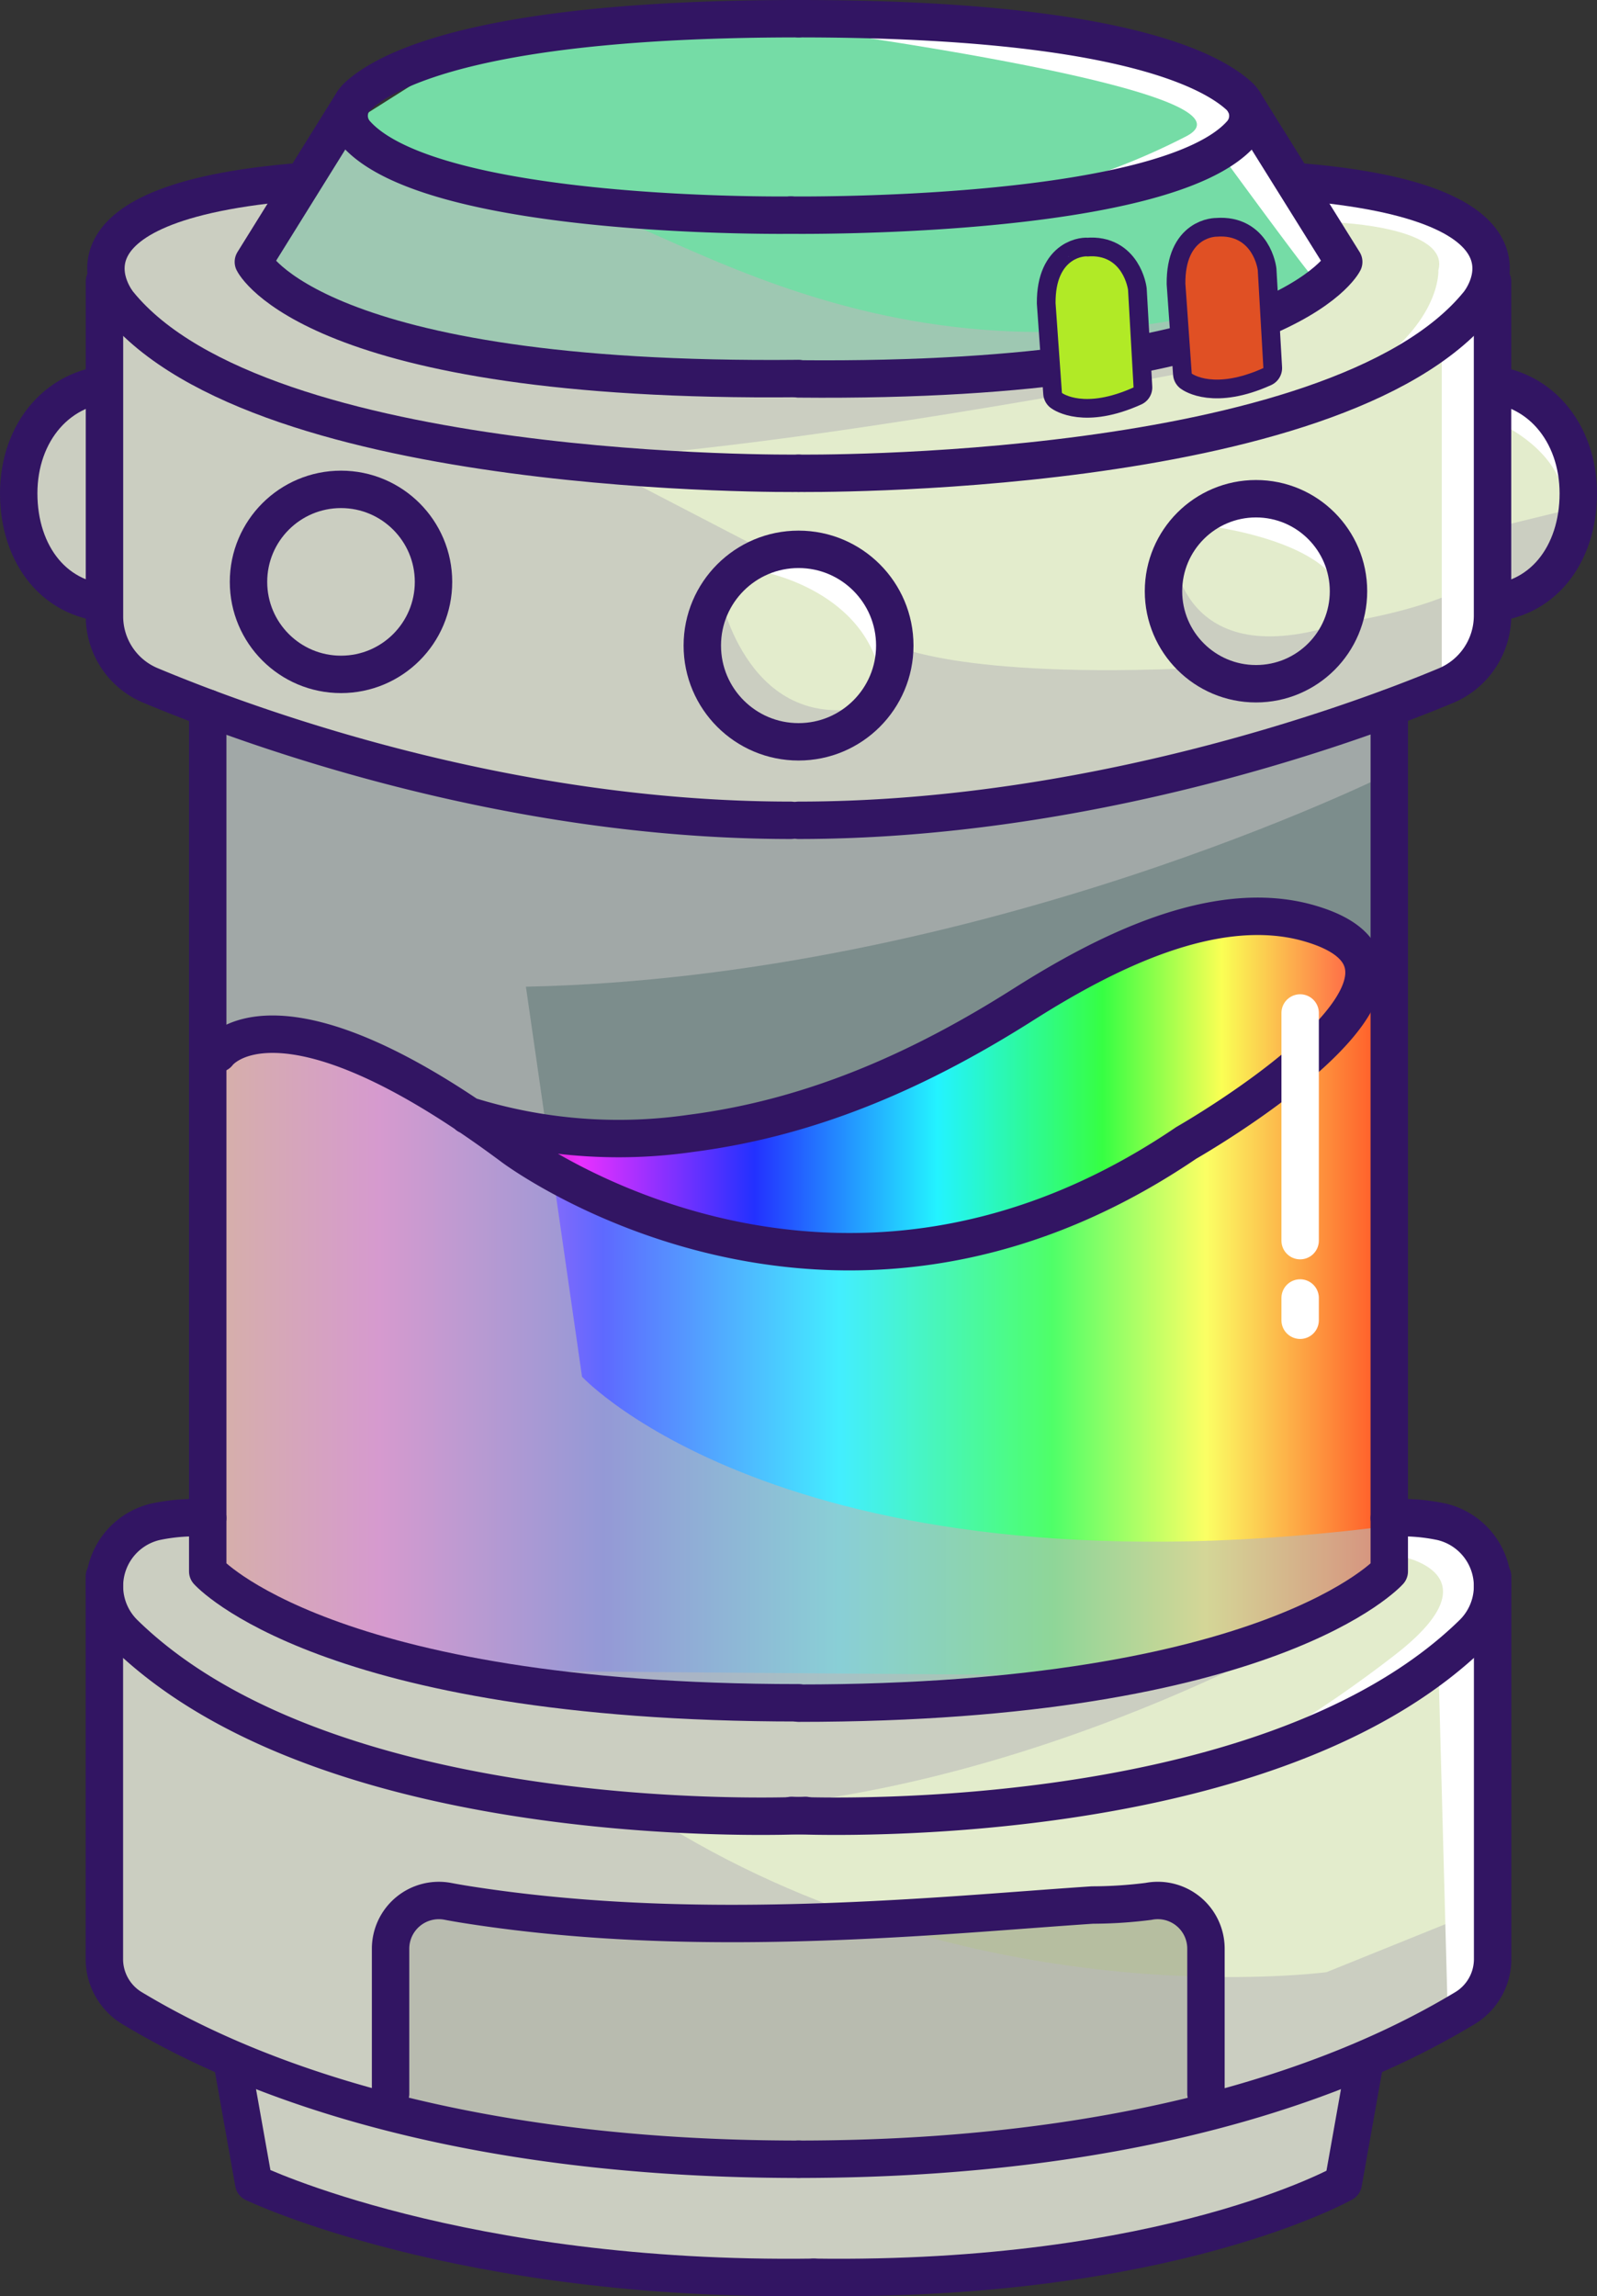 <svg xmlns="http://www.w3.org/2000/svg" xmlns:xlink="http://www.w3.org/1999/xlink" viewBox="0 0 170.75 245.49"><rect x="0" y="0" width="170.75" height="245.49" fill="#333333" stroke="none"/><defs><style>.cls-1{isolation:isolate;}.cls-2{fill:#e3eccc;}.cls-3{fill:#b6bea0;}.cls-4{fill:#d8fffd;opacity:0.44;}.cls-5{fill:url(#Degradado_sin_nombre_28);}.cls-6{fill:url(#Degradado_sin_nombre_89);}.cls-7{fill:#75dca6;}.cls-8{fill:#bababa;mix-blend-mode:multiply;opacity:0.59;}.cls-9{fill:#fff;}.cls-10,.cls-11,.cls-12{fill:none;stroke-width:4px;}.cls-10,.cls-11{stroke:#321563;}.cls-10{stroke-miterlimit:10;}.cls-11,.cls-12{stroke-linecap:round;stroke-linejoin:round;}.cls-12{stroke:#fff;}.cls-13{fill:#b1ea26;}.cls-14{fill:#e05024;}</style><linearGradient id="Degradado_sin_nombre_28" x1="21.55" y1="139.82" x2="147.86" y2="139.82" gradientUnits="userSpaceOnUse"><stop offset="0" stop-color="#ffa687"/><stop offset="0.15" stop-color="#ff6ced"/><stop offset="0.34" stop-color="#5e69ff"/><stop offset="0.54" stop-color="#43eeff"/><stop offset="0.72" stop-color="#4eff68"/><stop offset="0.85" stop-color="#fbff64"/><stop offset="1" stop-color="#ff5728"/></linearGradient><linearGradient id="Degradado_sin_nombre_89" x1="47.34" y1="116.62" x2="145.31" y2="116.62" gradientUnits="userSpaceOnUse"><stop offset="0" stop-color="#ad0018"/><stop offset="0.15" stop-color="#e930ff"/><stop offset="0.34" stop-color="#2331ff"/><stop offset="0.54" stop-color="#23f3ff"/><stop offset="0.72" stop-color="#36ff43"/><stop offset="0.85" stop-color="#faff54"/><stop offset="1" stop-color="#ff6046"/></linearGradient></defs><g class="cls-1"><g id="Capa_2" data-name="Capa 2"><g id="Capa_10" data-name="Capa 10"><path class="cls-2" d="M11.33,35l1.37-9.29,9.51-4.89,8.11-1.41-2.72,7.8,5.6,5.66s20.76,8.87,23,7.66,44-.28,44-.28l19.35-2,9.32-2.09,11.55-5.05L143.67,28l-5.12-8.63L151.85,23s6,0,6.2,1.27,1.54,15.06,1.54,15.06L166,44.61l2.78,6s-.68,11.92-2.09,11.61-5.36,4-5.36,4l-3.25,4.39L130.67,81.34l-28.14,5.38-27.45,1L53.79,84.61l-26.7-7.16-10-3.75-5.77-6.29L9.39,64.12,2,56l1-8.33,5.89-5.2Z"/><path class="cls-2" d="M22.21,162.3l1.09,8.89,13.42,4.55s45.77,6.33,46.45,6.34,22.64-1.87,23.15-1.87,12.89-.76,12.89-.76l15.25-3.85,12-7,2-5s2.91-1.43,3.74-1.23,7.31,3.1,7.31,3.1l1.2,15.15-1.2,30.13-10,7.83s-3.87,3.21-3.84,3-2.11,11.89-2.11,11.89l-13.33,5-35.71,6.47-28.12-2.25-39.63-7.79-2-14.15L12,212.6l-1.71-12.13s.85-30,.85-31,6.3-7.23,6.3-7.23Z"/><polygon class="cls-3" points="43 205.4 41.81 220.7 41.81 225.86 67.85 229.91 75.08 229.91 93.39 229.91 100.53 230.25 105.3 229.91 111.09 230.25 119.94 228.16 126.06 226.85 128.94 225.86 128.79 210.51 128.02 205.4 124.4 203.18 86.11 205.53 63.77 204.72 53.79 204.18 45 203.58 43 205.4"/><polygon class="cls-4" points="22.21 75.7 22.98 168.55 36.46 178.22 88.63 181.66 111.43 180.55 125.25 178.22 138.32 174.09 145.84 170.2 148.54 166.94 148.54 75.7 135.82 79.31 100.53 87.28 87.02 87.27 61.36 85.71 39.94 81.49 30.41 78.43 22.21 75.7"/><polygon class="cls-5" points="23.3 112.64 32.11 110.77 46.36 116.89 61.36 121.51 79.09 121.51 93.26 115.91 107 109.4 119.94 101.57 128.94 97.98 137.98 98.51 144.19 100.72 148.54 106.12 148.53 118.25 148.54 163.53 145.84 170.2 122.48 178.82 79.86 181.66 59.34 180.21 41.81 177.29 32.11 174.09 24.88 170.18 22.24 165.91 23.3 112.64"/><polygon class="cls-6" points="140.49 99.41 122.48 100.56 101.42 112.05 79.09 121.51 61.47 122.65 47.86 117.83 64.53 128.68 81.13 133.06 95.67 133.83 107.94 131.28 120.19 125.4 130.15 120.55 140.49 112.38 145.84 108.04 145.46 102.3 140.49 99.41"/><polygon class="cls-7" points="27.61 27.21 35.49 14.49 50.44 5.04 69.21 2 98.5 2.31 116.96 4.33 132.49 10.31 140.36 25.71 143.66 28.89 126.06 36.89 98.49 40.99 81.81 40.3 56.23 39.03 46.36 37.32 27.61 30.09 27.61 27.21"/><path class="cls-8" d="M36.46,13.88s14.33,6.94,24.14,7.83,36.87,24,80.44,8.38l-6.75,5.42-34,4.74L65.3,41,47.86,38.61,33.2,32.87l-5.6-4.09Z"/><path class="cls-8" d="M11.17,30.09s8.68,14.12,28.94,17.36,25.7,3.15,25.7,3.15l15.66,8.13-6.39,4.48S75,69,75.13,70s3.11,5.75,3.11,5.75l3.23,3.61,7.38-.6,4.35-3,2-3.6L95.67,69s7.54,3.86,35.24,2.26c0,0,7.1,1.13,7.71.82S141,70.43,141,70.43l2.56-3.86s11.57-1.59,15.83-5.68V68.7L152,74.36l-21.34,7L78.92,87.7,58.87,85.22s-30.93-7.47-31.78-7.77-11-4.16-11-4.16l-4.94-8.77-6-2.94L2,52.75l3.21-7.69L10.32,41Z"/><path class="cls-8" d="M76.89,63.21S79.6,77.92,92,75.7l-3.17,3-8.62-.79-3.34-4.48L73.47,69Z"/><path class="cls-8" d="M125.4,58.89s.67,13.53,18.2,7.68L141,72.1c-.17.37-7.14,1-7.14,1s-2.41.63-3,0-5.06-4.75-5.06-4.75l-1.45-7.46V58Z"/><polygon class="cls-8" points="159.58 56.47 168.47 54.3 166.9 59.82 162.96 64.52 159.43 64.52 159.58 56.47"/><path class="cls-8" d="M29.61,19.41l-17.56,4.2L12.73,35l22.36,9.67,13.26,4s6.91,3.61,63.86-6.22c43.47-7.5,13.87-4.74,13.87-4.74L65.3,41,31.08,32l-2.31-6.49Z"/><path class="cls-8" d="M148.54,82.68s-43.61,21.79-92.31,22.81l6,41.7s22.65,24.4,87.49,15.8l-1.19,6.84-34,11.82s-47.17,1.28-52.08,0-25.95-5.18-25.95-5.18L22.21,168V74.17L44.7,81.32s17.88,3.91,18.39,3.91,43.06,1.54,43.06,1.54l34.72-8.06,7.67-3.21Z"/><path class="cls-8" d="M21.55,163.53,23.3,169l18.51,9.55,80,.62,17.2-4.41S99.08,197.61,61.25,193l-19.44-2.74-8.14-3.49L22.24,181.4l-7.39-5.32-3.74-4L13,164.82l5.34-2.56Z"/><path class="cls-8" d="M11.16,174.94l-.05,28.24,1.58,10.33L23.3,219.7l3.83,13.7L62,241.77l22.15,3.12,21.12-2.07,13.44-3.2,16.68-1.36,5.44-3.82s3.16-3.34,3.31-4.18,3.71-10.38,3.71-10.38l9.5-5.72,2.48-10.58-18,7.27s-38,5.11-72.17-16.68c0,0-34.5-7.32-36.06-7.4s-17.56-11-17.56-11Z"/><path class="cls-9" d="M85.38,3s51.09,6.76,41.36,11.62a72.65,72.65,0,0,1-14.59,5.61L128,17.46l4.74-3.17-.64-3.4L122.4,5.58,109,3.15s-13.61-.87-15.53-.89S85.38,3,85.38,3Z"/><path class="cls-9" d="M142.79,23.79c.38,0,12.25.51,11,5.1,0,0,.38,6-9.07,11.64l10-3,3.39-7.48,1.38-4.38s-8.43-4.86-8.32-4.86S142,19.41,142,19.41h-3.47Z"/><path class="cls-9" d="M160.79,45.49s5.44,2.52,6.38,7.26l1.3-7.26-6.15-4.91-2.74,2.08Z"/><path class="cls-9" d="M127.53,56s14.58,1.37,16.07,7.75L141.77,56l-7.48-2.68Z"/><path class="cls-9" d="M81.77,61.19S93,63.31,94.28,73.1c0,0,1.91-4.25,1.91-4.63s-7.13-9.06-7.13-9.06a45.42,45.42,0,0,0-4.87-.68A25,25,0,0,0,81.77,61.19Z"/><path class="cls-9" d="M149.73,166.38s10.25,1.79,0,10.09c0,0-14.63,11.75-23.46,13.57l20.6-6.42,6.41-5.4,6.31-4.82-.39-6.11s-4.38-4.46-5.06-4.59-4.41-1.17-4.41-1.17Z"/><path class="cls-9" d="M153.85,180.13l.93,34.74s4.09-5.12,3.9-5.13-.28-19.4-.28-19.4V175.78Z"/><polygon class="cls-9" points="154.15 36.72 154.15 72.1 159.43 68.7 159.58 49.35 159.58 32.93 154.15 36.72"/><path class="cls-9" d="M130.91,17s9.2,12.59,9.45,12.59,3-.92,2.45-1.5a64,64,0,0,1-4.26-8.27c0-.39-4.08-6.58-4.08-6.58Z"/><circle class="cls-10" cx="85.38" cy="69.02" r="10.29"/><circle class="cls-10" cx="36.46" cy="62.21" r="9.89"/><path class="cls-10" d="M12.7,41C6.21,41,2,46.25,2,52.75S5.84,64.52,12.34,64.52"/><path class="cls-11" d="M11.17,30.09V65.87a8,8,0,0,0,4.94,7.42C26.9,77.8,54.07,87.7,84.55,87.7"/><path class="cls-11" d="M85.38,50.6S28,51.31,12.7,32.47c0,0-9.1-10.81,19.5-13.06"/><path class="cls-11" d="M22.21,75.7V168s12.52,14.05,63.17,14.05"/><path class="cls-11" d="M86.11,194.09s-50.39,2.52-72.84-19.48a7.07,7.07,0,0,1,3.34-11.91,20.55,20.55,0,0,1,5.6-.4"/><path class="cls-11" d="M11.16,168.55v40.91a6.13,6.13,0,0,0,3,5.26c7.37,4.41,29,16.13,71.24,16.13"/><path class="cls-11" d="M24.87,220.7l2.26,12.7S49.14,244,87,243.47"/><path class="cls-11" d="M37.73,10.89,27.09,28s6.36,13,58.29,12.47"/><path class="cls-11" d="M84.55,23s-38.3.53-46.5-8.73a2.85,2.85,0,0,1,.21-4C41.49,7.31,51.93,2,85.38,2"/><circle class="cls-10" cx="134.29" cy="63.21" r="9.89"/><path class="cls-10" d="M158.05,41c6.5,0,10.7,5.26,10.7,11.76s-3.84,11.77-10.33,11.77"/><path class="cls-11" d="M159.58,30.09V65.82a8.11,8.11,0,0,1-5,7.49C143.77,77.83,115.82,87.7,85.38,87.7"/><path class="cls-11" d="M85.38,50.6s57.35.71,72.67-18.13c0,0,9.1-10.81-19.5-13.06"/><path class="cls-11" d="M148.54,75.7V168S136,182.09,85.38,182.09"/><path class="cls-11" d="M84.64,194.09s50.39,2.52,72.84-19.48a7.07,7.07,0,0,0-3.34-11.91,20.55,20.55,0,0,0-5.6-.4"/><path class="cls-11" d="M159.59,168.55v40.91a6.13,6.13,0,0,1-3,5.26c-7.36,4.41-29,16.13-71.23,16.13"/><path class="cls-11" d="M128.94,223.83V208.35a5.15,5.15,0,0,0-6.14-5.07,47.94,47.94,0,0,1-6,.39c-4,.27-8.08.59-12.13.88-17.83,1.28-36,1.9-53.77-.77-1-.15-2-.31-3-.5a5.16,5.16,0,0,0-6.14,5.07v15.48"/><path class="cls-11" d="M145.88,220.7l-2.26,12.7S124.9,244,87,243.47"/><path class="cls-11" d="M133,10.89,143.67,28S137.3,41,85.38,40.51"/><path class="cls-11" d="M84.55,23s40,.53,48.16-8.73a2.86,2.86,0,0,0-.22-4C129.26,7.31,118.82,2,85.38,2"/><path class="cls-11" d="M23.3,112.64s6.25-8.84,31.53,10c0,0,33.83,25.46,72-.45,0,0,31.79-18.11,13.15-23.48-10.18-2.93-22.15,3.37-30.39,8.57-11,7-22.58,12.2-35.72,13.89A53.84,53.84,0,0,1,50,119.25"/><line class="cls-12" x1="139.01" y1="108.3" x2="139.01" y2="132.64"/><line class="cls-12" x1="139.01" y1="138.77" x2="139.01" y2="141.15"/><path class="cls-11" d="M112.86,32.4l.68,9.61s2.39,1.79,7.66-.59L120.61,31s-.51-3.92-4.34-3.58C116.27,27.37,112.83,27.26,112.86,32.4Z"/><path class="cls-13" d="M112.86,32.4l.68,9.61s2.39,1.79,7.66-.59L120.61,31s-.51-3.92-4.34-3.58C116.27,27.37,112.83,27.26,112.86,32.4Z"/><path class="cls-11" d="M126.74,30.32l.68,9.62s2.38,1.79,7.66-.59l-.6-10.47S134,25,130.14,25.3C130.14,25.3,126.7,25.18,126.74,30.32Z"/><path class="cls-14" d="M126.74,30.32l.68,9.62s2.38,1.79,7.66-.59l-.6-10.47S134,25,130.14,25.3C130.14,25.3,126.7,25.18,126.74,30.32Z"/></g></g></g></svg>